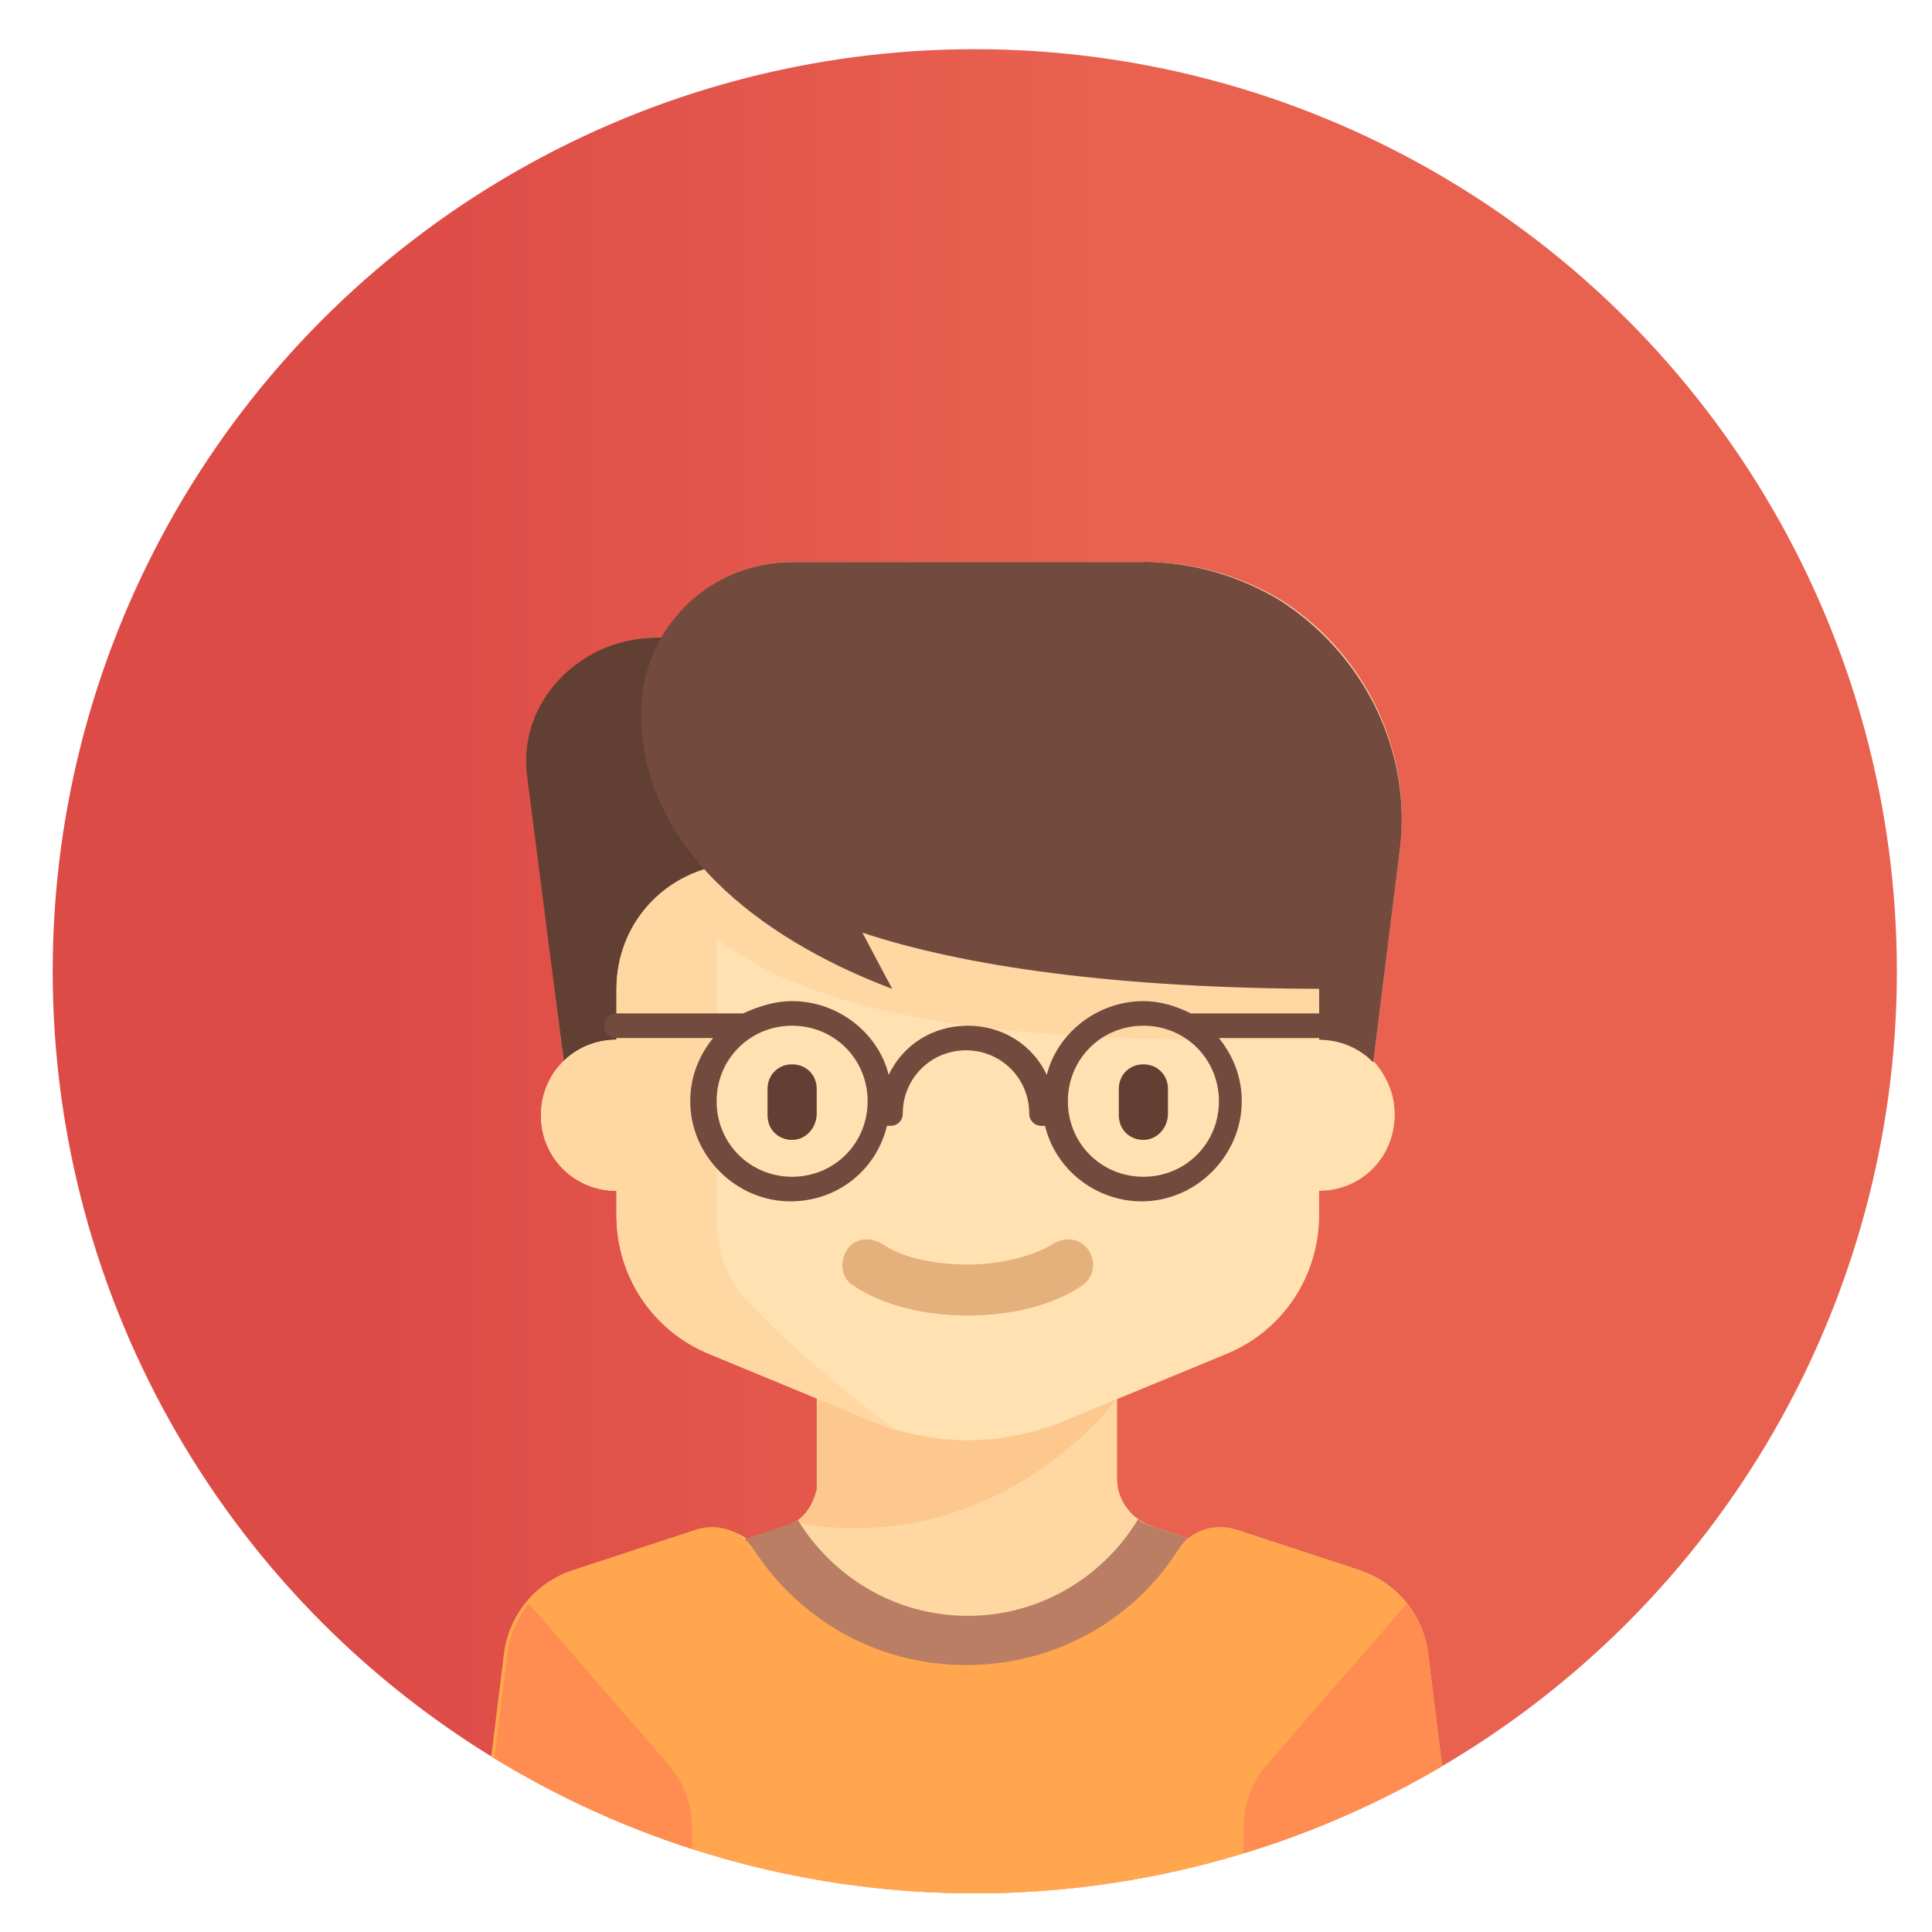 <?xml version="1.0" encoding="utf-8"?>
<!-- Generator: Adobe Illustrator 22.0.1, SVG Export Plug-In . SVG Version: 6.00 Build 0)  -->
<svg version="1.1" id="Layer_1" xmlns="http://www.w3.org/2000/svg" xmlns:xlink="http://www.w3.org/1999/xlink" x="0px" y="0px"
	 viewBox="0 0 110 110" style="enable-background:new 0 0 110 110;" xml:space="preserve">
<style type="text/css">
	.st0{fill:url(#SVGID_1_);}
	.st1{clip-path:url(#SVGID_3_);}
	.st2{fill:#FFD7A3;}
	.st3{fill:#FDC88E;}
	.st4{fill:#734A3E;}
	.st5{fill:#623F33;}
	.st6{fill:#FFE1B2;}
	.st7{fill:#E4B07B;}
	.st8{fill:#B97E63;}
	.st9{fill:#FFA64E;}
	.st10{fill:#FF8C51;}
</style>
<linearGradient id="SVGID_1_" gradientUnits="userSpaceOnUse" x1="2.999" y1="55.337" x2="107.999" y2="55.337">
	<stop  offset="0.178" style="stop-color:#DD4B47"/>
	<stop  offset="0.578" style="stop-color:#E96250"/>
</linearGradient>
<circle class="st0" cx="55.5" cy="55.3" r="52.5"/>
<g>
	<defs>
		<circle id="SVGID_2_" cx="55.5" cy="55.3" r="52.5"/>
	</defs>
	<clipPath id="SVGID_3_">
		<use xlink:href="#SVGID_2_"  style="overflow:visible;"/>
	</clipPath>
	<g class="st1">
		<path class="st2" d="M83.1,108.6l-1.8-14.5c-0.3-2.2-1.8-4-3.9-4.7l-7-2.3c-1-0.3-2-0.1-2.7,0.5l-2.1-0.7c-1.2-0.4-2-1.5-2-2.7
			v-4.6l6.2-2.6c3.2-1.3,5.3-4.4,5.3-7.9v-1.4c2.4,0,4.3-1.9,4.3-4.3c0-1.2-0.5-2.2-1.2-3l1.5-12c0.7-5.6-1.9-11.1-6.7-14.2
			c-2.3-1.4-5-2.2-7.7-2.2c0,0-20.4,0-20.5,0c-3,0.1-5.6,1.8-7,4.3h-0.4c-4.2,0-7.7,3.6-7.3,7.8c0,0,0,0.1,0,0.1l2,16.3
			c-0.8,0.8-1.2,1.8-1.2,3c0,2.4,1.9,4.3,4.3,4.3v1.4c0,3.5,2.1,6.6,5.3,7.9l6.2,2.6v4.6c0,1.2-0.8,2.3-2,2.7l-2.1,0.7
			c-0.7-0.6-1.8-0.8-2.7-0.5l-7,2.3c-2.1,0.7-3.6,2.5-3.9,4.7l-1.8,14.5c-0.3,2.6,1.7,4.8,4.3,4.8h0h47.3h0
			C81.4,113.4,83.4,111.2,83.1,108.6z"/>
		<path class="st3" d="M46.5,84.2C46.5,84.2,46.5,84.2,46.5,84.2c0,0.1,0,0.1,0,0.2c0,0,0,0.1,0,0.1c0,0,0,0.1,0,0.1
			c0,0.1,0,0.1,0,0.2c0,0,0,0,0,0c-0.2,0.8-0.6,1.5-1.3,1.9c11.9,2.1,18.5-7.2,18.5-7.2H46.5L46.5,84.2L46.5,84.2z"/>
		<path class="st4" d="M72.9,34.2c-2.3-1.4-5-2.2-7.7-2.2h-0.1v30h12.9l1.7-13.6C80.4,42.8,77.7,37.3,72.9,34.2z"/>
		<g>
			<path class="st5" d="M30,44.1C30,44.1,30,44.2,30,44.1L32.3,62h8.6V36.3h-3.5C33.1,36.3,29.5,39.9,30,44.1z"/>
		</g>
		<path class="st6" d="M75.1,59.2v-2.9c0-3.9-3.2-7.1-7.1-7.1H42.2c-3.9,0-7.1,3.2-7.1,7.1v2.9c-2.4,0-4.3,1.9-4.3,4.3
			c0,2.4,1.9,4.3,4.3,4.3v1.4c0,3.5,2.1,6.6,5.3,7.9l9.2,3.8c1.7,0.7,3.6,1.1,5.5,1.1l0,0c1.9,0,3.8-0.4,5.5-1.1l9.2-3.8
			c3.2-1.3,5.3-4.4,5.3-7.9v-1.4c2.4,0,4.3-1.9,4.3-4.3C79.4,61.1,77.5,59.2,75.1,59.2z"/>
		<g>
			<path class="st5" d="M45.1,64.9L45.1,64.9c-0.8,0-1.4-0.6-1.4-1.4V62c0-0.8,0.6-1.4,1.4-1.4l0,0c0.8,0,1.4,0.6,1.4,1.4v1.4
				C46.5,64.2,45.9,64.9,45.1,64.9z"/>
		</g>
		<g>
			<path class="st5" d="M65.1,64.9L65.1,64.9c-0.8,0-1.4-0.6-1.4-1.4V62c0-0.8,0.6-1.4,1.4-1.4l0,0c0.8,0,1.4,0.6,1.4,1.4v1.4
				C66.5,64.2,65.9,64.9,65.1,64.9z"/>
		</g>
		<g>
			<g>
				<path class="st7" d="M55.1,74.9c-2.5,0-4.9-0.6-6.5-1.7c-0.7-0.4-0.8-1.3-0.4-2c0.4-0.7,1.3-0.8,2-0.4c1.1,0.8,3,1.2,4.9,1.2
					s3.8-0.5,4.9-1.2c0.7-0.4,1.5-0.3,2,0.4c0.4,0.7,0.3,1.5-0.4,2C60,74.3,57.6,74.9,55.1,74.9z"/>
			</g>
		</g>
		<path class="st2" d="M68,49.2H42.2c-0.5,0-1,0.1-1.4,0.1v0c-3.3,0.7-5.7,3.5-5.7,7v2.9c-2.4,0-4.3,1.9-4.3,4.3s1.9,4.3,4.3,4.3
			v1.4c0,3.5,2.1,6.6,5.3,7.9l9.2,3.8c0.5,0.2,0.9,0.4,1.4,0.5c-4.1-3-6.8-5.6-8.4-7.3c-1.2-1.2-1.8-2.9-1.8-4.6V53.4
			c7.9,6.3,25,5.8,34.3,5.8v-2.9C75.1,52.4,71.9,49.2,68,49.2z"/>
		<path class="st4" d="M65.1,32h-20c-4.7,0-8.6,3.8-8.6,8.6l0,0c0,8.3,7.9,13.3,14.3,15.7c0,0-0.7-1.3-1.7-3.2
			c5.7,1.9,14.5,3.2,26.5,3.2c0,0,0-3.1,0-4.1C75.6,31.4,65.1,32,65.1,32z"/>
		<path class="st4" d="M75.1,57.7h-7.3c0,0,0,0,0,0C67,57.3,66.1,57,65.1,57c-2.6,0-4.9,1.8-5.5,4.2c-0.8-1.7-2.5-2.8-4.5-2.8
			s-3.7,1.1-4.5,2.8C50,58.8,47.7,57,45.1,57c-1,0-1.9,0.3-2.8,0.7h-7.2c-0.4,0-0.7,0.3-0.7,0.7c0,0.4,0.3,0.7,0.7,0.7h5.5
			c-0.8,1-1.3,2.2-1.3,3.6c0,3.1,2.6,5.7,5.7,5.7c2.7,0,4.9-1.8,5.5-4.3c0.1,0,0.1,0,0.2,0c0.4,0,0.7-0.3,0.7-0.7
			c0-2,1.6-3.6,3.6-3.6s3.6,1.6,3.6,3.6c0,0.4,0.3,0.7,0.7,0.7c0.1,0,0.1,0,0.2,0c0.6,2.5,2.9,4.3,5.5,4.3c3.1,0,5.7-2.6,5.7-5.7
			c0-1.4-0.5-2.6-1.3-3.6h5.6c0.4,0,0.7-0.3,0.7-0.7C75.9,58.1,75.5,57.7,75.1,57.7z M45.1,67c-2.4,0-4.3-1.9-4.3-4.3
			c0-2.4,1.9-4.3,4.3-4.3s4.3,1.9,4.3,4.3C49.4,65.1,47.5,67,45.1,67z M65.1,67c-2.4,0-4.3-1.9-4.3-4.3c0-2.4,1.9-4.3,4.3-4.3
			c2.4,0,4.3,1.9,4.3,4.3C69.4,65.1,67.5,67,65.1,67z"/>
		<path class="st8" d="M55.1,95.9c5.8,0,10.9-3.2,13.5-8l-3-1c-0.3-0.1-0.6-0.2-0.8-0.4c-2,3.3-5.6,5.5-9.7,5.5s-7.7-2.2-9.7-5.5
			c-0.2,0.2-0.5,0.3-0.8,0.4l-3,1C44.2,92.7,49.3,95.9,55.1,95.9z"/>
		<g>
			<path class="st9" d="M83.1,108.6l-1.8-14.5c-0.3-2.2-1.8-4-3.9-4.7l-7-2.3c-1.2-0.4-2.6,0-3.3,1.1c-2.5,4-7,6.6-12.1,6.6
				s-9.5-2.6-12.1-6.6c-0.7-1.1-2.1-1.5-3.3-1.1l-7,2.3c-2.1,0.7-3.6,2.5-3.9,4.7l-1.8,14.5c-0.3,2.6,1.7,4.8,4.3,4.8h47.4
				C81.4,113.4,83.4,111.2,83.1,108.6z"/>
		</g>
		<g>
			<path class="st10" d="M30.1,91.3c-0.6,0.8-1.1,1.8-1.2,2.8l-1.8,14.5c-0.3,2.6,1.7,4.8,4.3,4.8h8v-9.3c0-1.4-0.5-2.7-1.4-3.7
				L30.1,91.3z"/>
		</g>
		<g>
			<path class="st10" d="M80.1,91.3c0.6,0.8,1.1,1.8,1.2,2.8l1.8,14.5c0.3,2.6-1.7,4.8-4.3,4.8h-8v-9.3c0-1.4,0.5-2.7,1.4-3.7
				L80.1,91.3z"/>
		</g>
	</g>
</g>
</svg>
